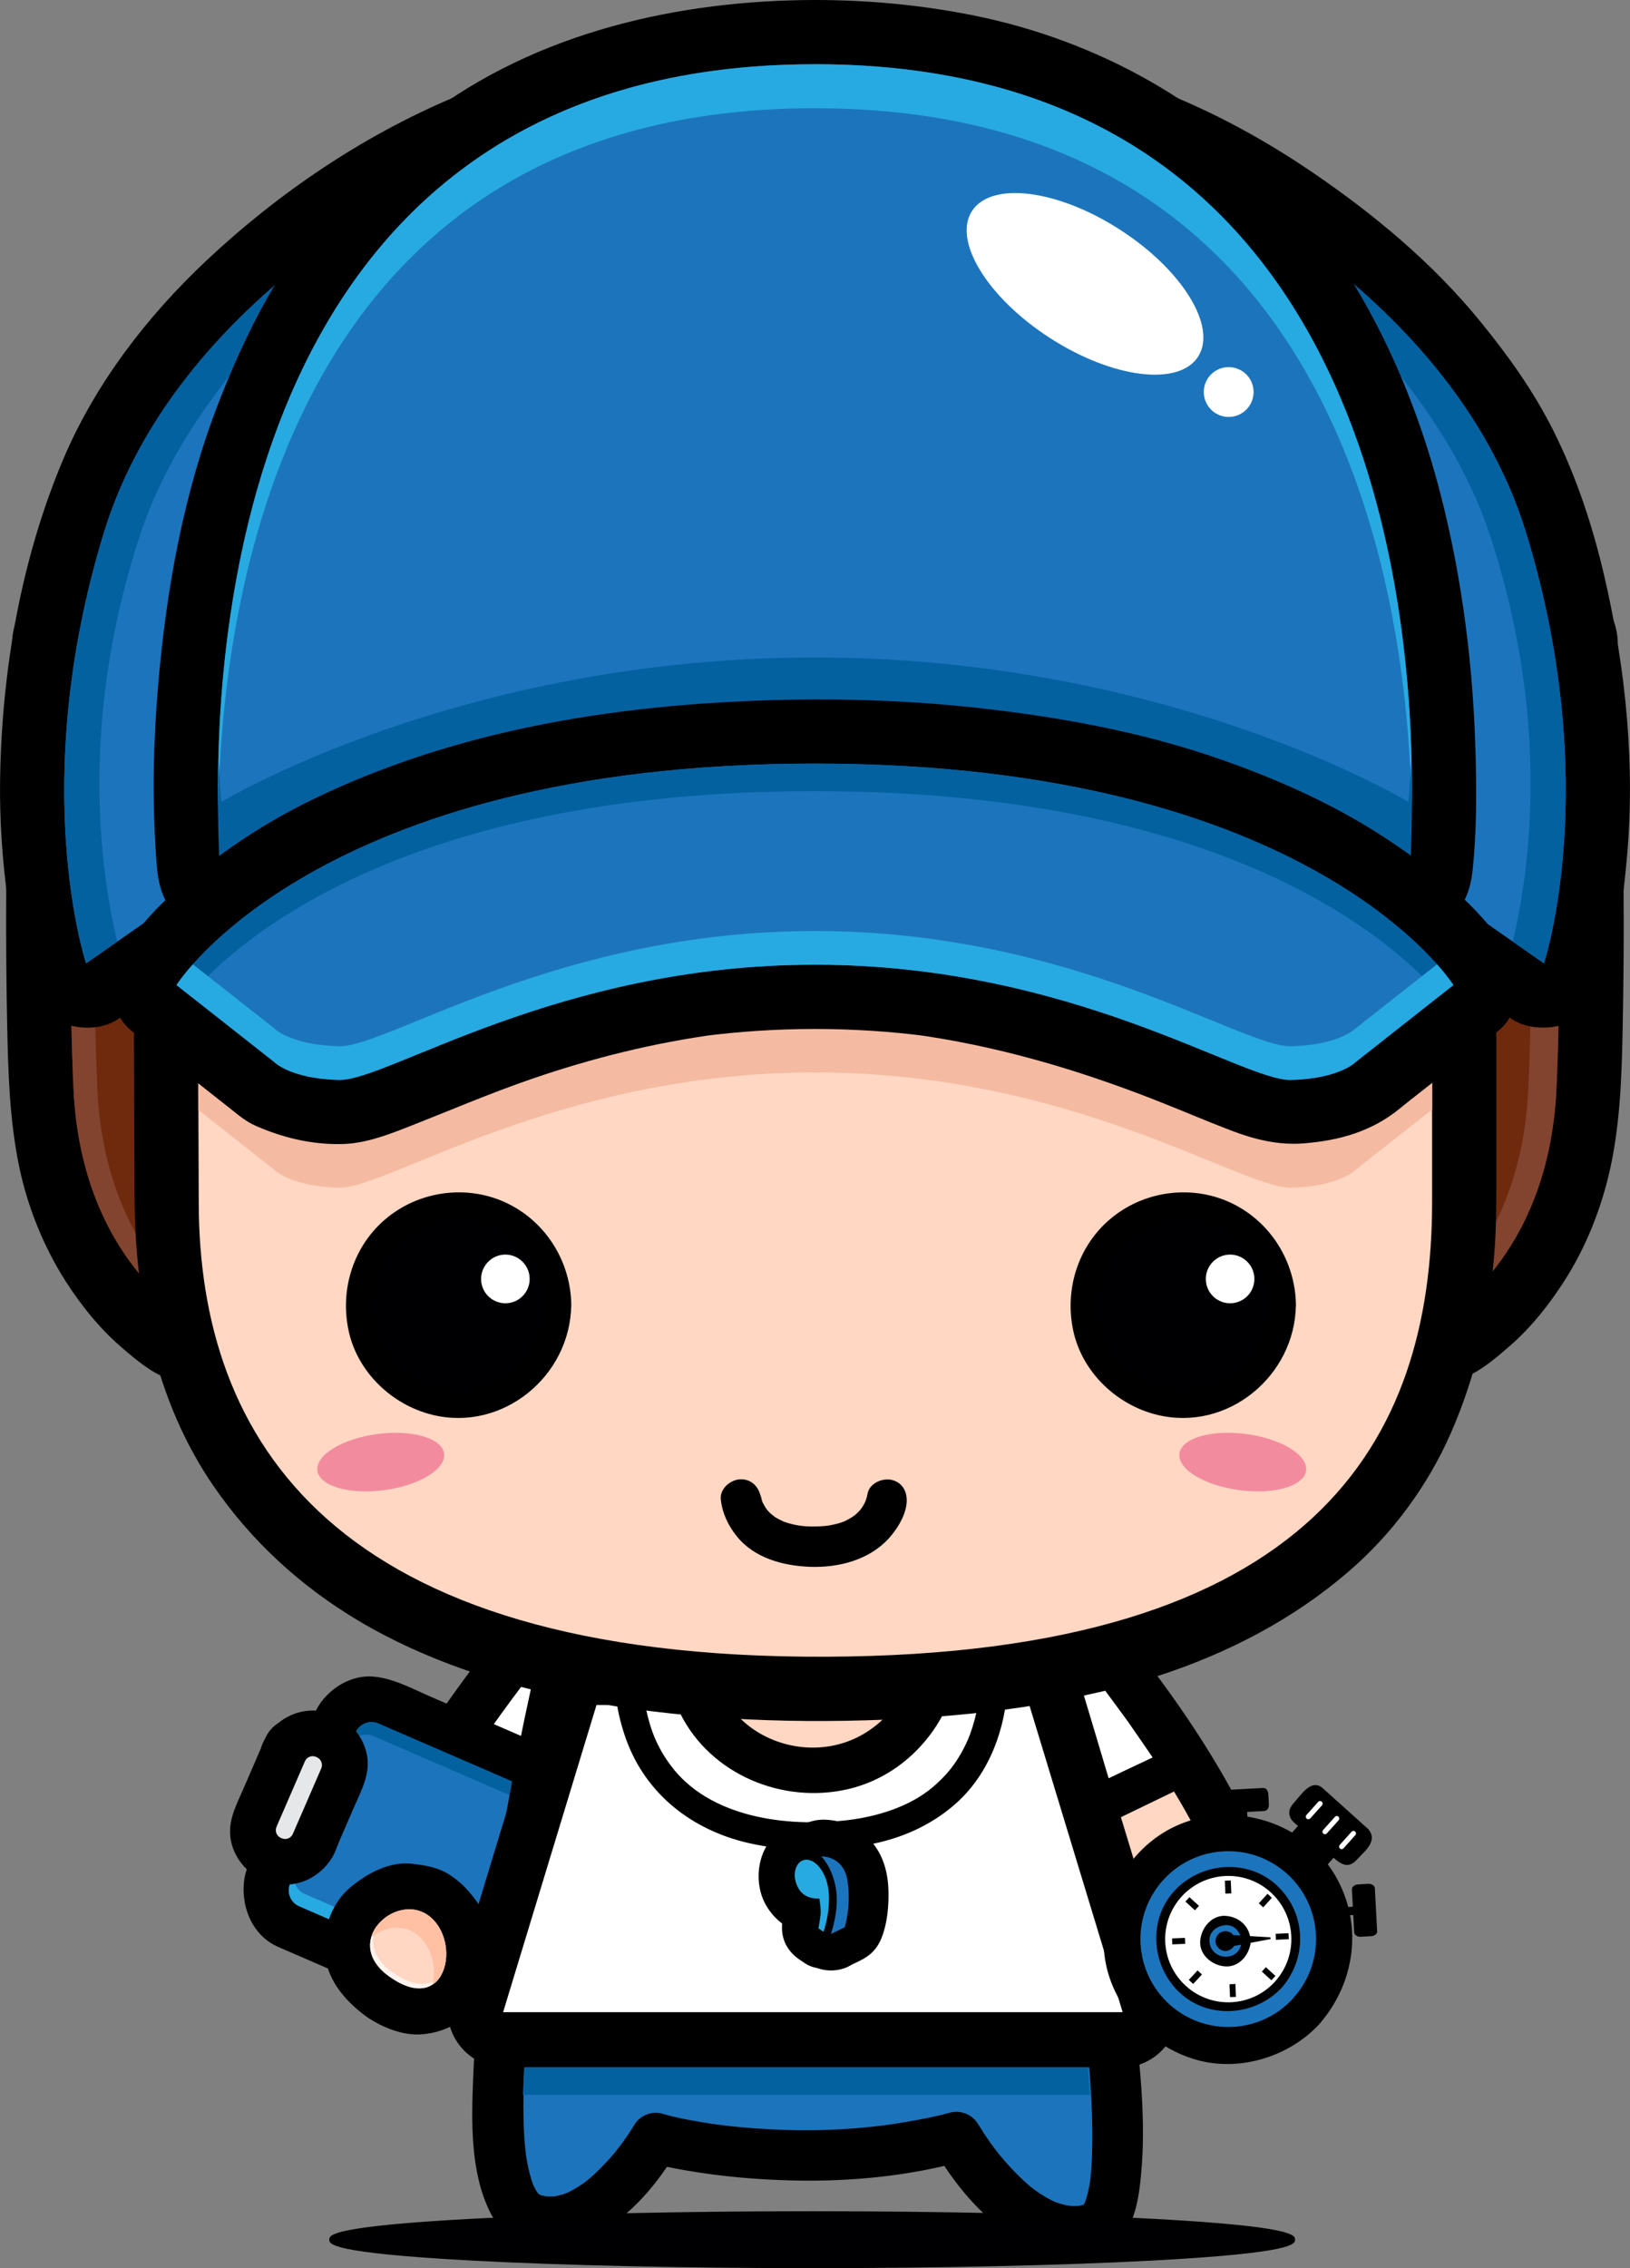 <?xml version="1.0" encoding="UTF-8"?>
<svg id="Layer_1" xmlns="http://www.w3.org/2000/svg" version="1.1" viewBox="0 0 229.48 319.18">
  <rect x="0" y="0" width="229.48" height="319.18" fill="#808080" stroke="none"/>
  <!-- Generator: Adobe Illustrator 29.6.1, SVG Export Plug-In . SVG Version: 2.1.1 Build 9)  -->
  <defs>
    <style>
      .st0 {
        fill: #ffd7c3;
      }

      .st1 {
        fill: #000002;
      }

      .st2 {
        fill: #0461a0;
      }

      .st3 {
        fill: #fff3ee;
      }

      .st4, .st5 {
        fill-rule: evenodd;
      }

      .st4, .st6 {
        fill: #1c75bc;
      }

      .st7 {
        fill: #f38b9e;
      }

      .st8 {
        fill: #6f2a0e;
      }

      .st9 {
        fill: #fff;
      }

      .st10 {
        fill: #fde5d2;
      }

      .st11 {
        fill: #82442f;
      }

      .st12 {
        fill: #27aae1;
      }

      .st13 {
        fill: #ffc0a4;
      }

      .st14 {
        fill: #e6e7e8;
      }

      .st15 {
        fill: #f4bba2;
      }
    </style>
  </defs>
  <g>
    <g>
      <path class="st9" d="M75.15,229.43s-34.55,41.03-19.56,49.88c14.99,8.85,35.97-29.5,35.97-29.5l-16.41-20.38Z"/>
      <path d="M72.64,226.91c-2.92,3.46-5.65,7.1-8.3,10.77-4.77,6.61-9.31,13.54-12.6,21.02-2.86,6.5-5.71,15.04-.77,21.26,2.29,2.89,6.34,4.34,9.96,4.2,4.03-.17,7.8-2.04,11-4.38,6.42-4.7,11.47-11.08,16.01-17.56,2.4-3.42,4.69-6.96,6.7-10.63.84-1.52.48-3.01-.55-4.31-5.47-6.8-10.94-13.58-16.41-20.38-1.21-1.51-3.76-1.26-5.02,0-1.48,1.48-1.21,3.52,0,5.02,5.47,6.79,10.95,13.58,16.42,20.38-.19-1.44-.37-2.87-.56-4.3-2.4,4.38-5.18,8.58-8.11,12.61-.29.4-.59.81-.89,1.21-.15.2-1.12,1.46-.53.7-.69.89-1.4,1.77-2.11,2.63-1.39,1.67-2.85,3.29-4.38,4.82-.72.72-1.46,1.41-2.22,2.08-.37.33-.74.65-1.13.96-.19.16-.38.31-.57.46-.49.39.57-.43-.23.17-.74.55-1.51,1.06-2.3,1.54-.38.23-.76.44-1.15.65-.28.14-1.79.81-.69.36-.75.31-1.52.55-2.31.73-.19.05-.38.07-.57.11-.72.13.91-.11.19-.02-.44.05-.88.06-1.32.05-.32,0-1.64-.2-.36,0-.38-.06-.75-.15-1.1-.25-.19-.05-.37-.12-.55-.18-.68-.24.79.36.12.06-.4-.18-.79-.4-1.17-.64-.92-.58.45.42-.17-.12-.23-.2-.45-.42-.65-.65-.55-.61.5.76-.08-.12-.19-.29-.35-.6-.5-.92-.27-.57.35.88.13.3-.05-.15-.1-.3-.14-.44-.1-.29-.16-.6-.23-.91-.23-1.1.05.7-.03-.18-.03-.4-.05-.79-.05-1.19,0-.35.02-.71.04-1.06.02-.31.2-1.64.02-.35.12-.85.3-1.69.51-2.52.44-1.77,1.06-3.5,1.74-5.19.08-.18.4-.94,0-.01.09-.22.19-.43.28-.65.2-.44.39-.88.6-1.31.45-.97.93-1.92,1.42-2.86.97-1.87,2.01-3.7,3.1-5.51,3.04-5.07,6.43-9.92,9.98-14.64.33-.44.67-.88,1.01-1.32.07-.09.14-.19.21-.28.41-.53-.55.7-.14.18.16-.21.33-.42.49-.63.53-.68,1.05-1.34,1.59-2,.48-.59.96-1.2,1.46-1.78,1.25-1.48,1.45-3.57,0-5.02-1.28-1.28-3.78-1.48-5.02,0Z"/>
    </g>
    <g>
      <g>
        <g>
          <path class="st10" d="M84.01,255.87c1.24.54,1.8,1.97,1.26,3.2l-9.21,21.24c-.53,1.23-1.97,1.8-3.2,1.27l-30.74-13.33c-1.24-.53-1.8-1.97-1.27-3.2l9.21-21.24c.53-1.24,1.97-1.8,3.2-1.27l30.74,13.32Z"/>
          <path d="M80.75,261.45c.11.05.21.11.32.17-1.02-.6-1.66-1.45-1.93-2.52-.44-1.12.13-2.29.56-3.27-.02.05-.05.11-.07.16-.16.36-.32.73-.47,1.09-.61,1.41-1.23,2.83-1.84,4.25-1.63,3.75-3.25,7.49-4.88,11.24-.54,1.25-1.09,2.51-1.63,3.76-.1.24-.2.47-.3.7,0,.01-.01.02-.01.04-.06.1-.11.21-.17.32.61-1.02,1.45-1.66,2.53-1.93,1.09-.43,2.46.22,3.21.54-1.97-.85-3.93-1.7-5.89-2.56-7.15-3.09-14.29-6.19-21.44-9.29-.94-.41-1.89-.82-2.83-1.22-.16-.07-.33-.14-.5-.22,0,0-.01,0-.02,0-.11-.06-.21-.11-.32-.17,1.01.61,1.66,1.45,1.93,2.53.42,1.06-.26,2.57-.53,3.18,1.1-2.53,2.2-5.07,3.3-7.61,1.57-3.62,3.13-7.24,4.71-10.85.38-.87.75-1.73,1.13-2.6.06-.14.12-.25.2-.4-1.28,2.44-3.75,2.25-5.78,1.37.17.08.34.14.51.23,6.32,2.73,12.63,5.47,18.95,8.21,3.76,1.63,7.52,3.26,11.27,4.89,1.67.73,3.15,1.15,4.98.65,1.61-.44,3.01-1.52,3.86-2.97,1.62-2.76.92-7.44-2.31-8.84-5.32-2.3-10.64-4.61-15.96-6.92-3.54-1.54-7.08-3.07-10.62-4.61-2.65-1.15-5.55-2.75-8.45-2.88-3.36-.15-6.69,2.21-7.98,5.22-.51,1.18-1.03,2.36-1.54,3.54-1.62,3.74-3.24,7.48-4.86,11.21-.64,1.47-1.28,2.95-1.92,4.42-.51,1.18-1.26,2.51-1.49,3.74-.74,3.87.88,8.27,4.7,9.93.83.37,1.65.72,2.47,1.07,7.08,3.07,14.16,6.14,21.24,9.21,2.18.95,4.36,1.89,6.55,2.84.79.34,1.57.76,2.42.92,4.04.77,7.29-.86,9.64-4.1.43-.59.65-1.44.94-2.1,1.95-4.51,3.91-9.02,5.87-13.53.75-1.74,1.5-3.47,2.25-5.21.32-.74.7-1.52.96-2.27,1.37-3.93-.58-8.58-4.23-10.49-3.12-1.63-6.99-.82-8.83,2.32-1.71,2.93-.8,7.2,2.31,8.83Z"/>
        </g>
        <path class="st6" d="M84.01,255.87c1.24.54,1.8,1.97,1.26,3.2l-9.21,21.24c-.53,1.23-1.97,1.8-3.2,1.27l-30.74-13.33c-1.24-.53-1.8-1.97-1.27-3.2l9.21-21.24c.53-1.24,1.97-1.8,3.2-1.27l30.74,13.32Z"/>
        <path class="st12" d="M73.62,279.84l-30.73-13.32c-1.24-.54-1.8-1.97-1.27-3.2l-.76,1.74c-.53,1.23.03,2.67,1.27,3.2l30.74,13.33c1.24.53,2.67-.04,3.2-1.27l.75-1.74c-.53,1.23-1.97,1.8-3.21,1.26Z"/>
        <path class="st2" d="M83.26,257.61l-30.74-13.32c-1.24-.54-2.67.04-3.2,1.26l.76-1.74c.53-1.24,1.97-1.8,3.2-1.27l30.74,13.32c1.24.54,1.8,1.97,1.26,3.2l-.76,1.74c.54-1.23-.03-2.67-1.26-3.2Z"/>
      </g>
      <g>
        <g>
          <path class="st10" d="M42.93,247.85l-3.3,7.61-.31.7-.39.92c-.26.6.01,1.3.62,1.56l.12.05c.6.27,1.3-.02,1.56-.62l.62-1.43.08-.18,3.3-7.61c.26-.6-.02-1.3-.62-1.56l-.12-.06c-.6-.26-1.3.02-1.56.62Z"/>
          <path d="M37.35,244.6c-1.05,2.43-2.11,4.86-3.16,7.3-.82,1.88-1.78,3.69-1.8,5.8-.03,3.3,2.43,6.33,5.56,7.22,3.49.99,7-.51,8.85-3.59.42-.69.67-1.54.99-2.29.67-1.54,1.33-3.08,2-4.61.86-1.99,1.96-3.99,1.98-6.19.03-3.3-2.43-6.35-5.56-7.23-3.5-.98-7,.51-8.85,3.59-1.82,3.01-.68,7.07,2.32,8.83,3.07,1.79,7.01.69,8.83-2.31-2.41.57-4.81,1.15-7.21,1.72,2.32,1.03,1.77-1.37-1.64-7.24-.03.07-.06.14-.09.21-.16.37-.32.73-.48,1.1-.51,1.18-1.02,2.35-1.53,3.52-.63,1.45-1.25,2.9-1.88,4.34-1.02,2.36,9.52-.67,7.14-1.71,4.19,1.82.59,9.82,1.99,6.59.14-.31.28-.63.41-.95.31-.7.61-1.4.91-2.1.8-1.83,1.59-3.66,2.38-5.49.72-1.68,1.15-3.15.65-4.98-.44-1.62-1.52-3.01-2.96-3.86-2.76-1.62-7.44-.92-8.84,2.32Z"/>
        </g>
        <path class="st14" d="M42.93,247.85l-3.3,7.61-.31.7-.39.92c-.26.6.01,1.3.62,1.56l.12.05c.6.27,1.3-.02,1.56-.62l.62-1.43.08-.18,3.3-7.61c.26-.6-.02-1.3-.62-1.56l-.12-.06c-.6-.26-1.3.02-1.56.62Z"/>
      </g>
    </g>
    <g>
      <path class="st0" d="M153.37,229.43s34.55,41.03,19.56,49.88c-14.99,8.85-35.97-29.5-35.97-29.5l16.41-20.38Z"/>
      <path d="M150.86,231.94c.79.93,1.55,1.89,2.31,2.86.38.47.75.95,1.12,1.43.51.66-.52-.67.17.22.26.34.52.68.77,1.02,1.05,1.38,2.07,2.77,3.07,4.17,4.76,6.63,9.29,13.58,12.53,21.1-.43-1,.16.41.26.65.16.43.32.85.47,1.27.32.88.6,1.77.85,2.68.22.78.4,1.56.54,2.36.03.19.06.38.09.57.12.72-.11-.91-.02-.2.05.42.08.84.1,1.27.03.68,0,1.36-.07,2.04.15-1.35,0-.17-.06.16-.08.35-.19.69-.31,1.04-.21.59.38-.87.13-.3-.06.14-.13.27-.2.4-.14.27-.3.51-.47.76-.35.51.59-.72.19-.24-.1.12-.2.23-.31.33-.23.25-1.26,1.04-.22.27-.28.2-.57.39-.86.55-.27.15-1.54.69-.41.24-.36.14-.73.25-1.1.35-.18.05-.37.09-.55.13-.63.12.98-.09,0,0-.37.03-.75.03-1.12.03-.31,0-1.66-.19-.38,0-.85-.13-1.68-.37-2.49-.66-.19-.07-.38-.14-.57-.22,1,.4.29.12.08.02-.39-.18-.78-.38-1.15-.58-.86-.47-1.69-1-2.5-1.56-.21-.15-1.44-1.07-.61-.44-.38-.3-.76-.61-1.13-.92-.84-.7-1.63-1.43-2.42-2.19-2.37-2.29-4.53-4.8-6.56-7.38-.12-.14-.83-1.07-.24-.29-.26-.34-.51-.67-.77-1.01-.5-.66-.98-1.33-1.47-2-.85-1.2-1.69-2.41-2.5-3.62-1.78-2.67-3.49-5.38-5.03-8.19-.18,1.43-.37,2.86-.55,4.3,5.47-6.8,10.94-13.58,16.41-20.38,1.21-1.51,1.48-3.54,0-5.02-1.26-1.26-3.8-1.51-5.02,0-5.47,6.79-10.94,13.58-16.41,20.38-1.04,1.29-1.39,2.78-.55,4.31,2.4,4.38,5.18,8.57,8.11,12.61,4.96,6.83,10.87,14.28,18.64,18.05,3.59,1.74,7.75,2.61,11.62,1.24,3.62-1.28,6.38-3.91,7.48-7.63,1-3.36.44-7.11-.46-10.42-1.07-3.94-2.83-7.73-4.72-11.34-5.06-9.7-11.64-18.83-18.68-27.19-1.25-1.48-3.74-1.28-5.02,0-1.45,1.45-1.24,3.54,0,5.02Z"/>
    </g>
    <g>
      <path class="st6" d="M79,234.91s-16.81,72.87-4.28,77.26c9.1,3.19,17.54-11.33,17.54-11.33,0,0,7.26,2.22,19.76,2.44,12.51.23,22.57-2.59,22.57-2.59,0,0,9.33,16.14,19.39,12.81,10.06-3.33-5.93-78.78-5.93-78.78l-69.06.19Z"/>
      <path d="M75.58,233.97c-2.47,10.73-4.5,21.59-6.17,32.47-1.32,8.56-2.45,17.2-2.79,25.86-.25,6.21-.45,13.35,2.4,19.05,2.86,5.73,10,5.67,15.06,2.99,4.68-2.47,8.61-7.16,11.25-11.69-1.34.54-2.67,1.09-4.01,1.63,1.69.51,3.46.83,5.19,1.14,5.12.89,10.32,1.33,15.51,1.43,7.79.16,15.98-.63,23.52-2.72-1.33-.54-2.67-1.09-4.01-1.63,3.88,6.69,10.37,13.99,18.44,14.94,3.46.41,7.1-.62,8.81-3.8,1.28-2.38,1.64-5.15,1.88-7.79.66-7.11-.1-14.38-.85-21.44-.94-8.73-2.25-17.42-3.71-26.08-1.38-8.19-2.89-16.39-4.61-24.53-.32-1.53-1.92-2.61-3.42-2.61-11.42.03-22.85.06-34.27.09-11.59.04-23.19.06-34.78.1h0c-4.58.01-4.58,7.11,0,7.1,11.43-.03,22.85-.06,34.28-.09,11.59-.03,23.19-.06,34.78-.09h0c-1.14-.87-2.28-1.74-3.42-2.61,2.24,10.6,4.15,21.28,5.82,31.99.34,2.13.65,4.27.96,6.41.07.52.14,1.03.21,1.55.04.26.08.51.11.77.12.89-.11-.81.01.09.14,1.11.29,2.23.43,3.34.51,4.1.94,8.21,1.24,12.33.26,3.5.41,7.03.32,10.55-.03,1.41-.12,2.82-.29,4.23-.08.64.14-.97.05-.35-.02.15-.04.29-.06.43-.04.28-.1.55-.15.83-.1.53-.23,1.06-.39,1.58-.11.37-.62,1.57-.02.17-.12.27-.25.53-.4.77-.49.81.66-.71.05-.05-.66.72.8-.46.08-.04-.28.16-.8.3.53-.21-.37.14-.77.23-1.15.31-.4.08-.36.07.14,0-.18.02-.36.04-.54.04-.44.02-.89,0-1.33-.04,1.01.09-.14-.05-.36-.1-.44-.1-.86-.24-1.28-.39-.37-.14-.34-.13.1.06-.25-.1-.5-.23-.74-.35-.41-.2-.81-.43-1.2-.68-.32-.19-.63-.4-.93-.62-.15-.1-.3-.21-.45-.33-.77-.55.57.46-.17-.13-.65-.53-1.27-1.1-1.87-1.69-1.18-1.15-2.26-2.41-3.28-3.7.64.81,0-.01-.13-.19-.21-.27-.4-.55-.61-.83-.29-.42-.58-.84-.86-1.27-.27-.41-.53-.82-.78-1.23-.8-1.38-2.48-2.06-4.01-1.63-2,.55-4.06.94-6.11,1.29-2.36.41-3.66.58-6.17.81-2.94.28-5.89.39-8.84.37-2.76-.03-5.52-.18-8.26-.43-1.14-.1-2.26-.23-3.39-.38.37.05.35.05-.07-.01-.32-.04-.64-.09-.96-.14-.48-.07-.97-.16-1.45-.24-1.74-.29-3.5-.62-5.19-1.13-1.52-.47-3.23.28-4.01,1.63-.44.76-.95,1.49-1.46,2.21-.24.34-.49.68-.74,1.01.66-.88-.31.37-.47.58-.73.88-1.51,1.72-2.33,2.53-.4.39-.81.76-1.23,1.13-.21.18-.43.36-.65.54.67-.55-.07.04-.18.12-.45.32-.92.62-1.41.89-.24.14-.48.27-.73.39-.16.08-.33.16-.49.22.43-.18.47-.2.1-.05-.5.19-1.02.32-1.54.43-.89.18.79-.07-.11,0-.27.02-.53.02-.8.02-.19,0-1.07-.12-.13.02-.27-.05-.55-.11-.81-.19-.21-.05-.42-.12-.63-.2,1.24.44.73.32.43.17-.16-.09-.32-.19-.47-.3,1.12.81.47.38.21.12-.14-.14-.27-.29-.4-.45.89,1.11.26.32.07,0-.12-.2-.22-.4-.33-.61-.06-.11-.1-.22-.16-.34-.23-.51.38.92.16.39-.22-.55-.39-1.12-.55-1.69-.16-.59-.28-1.19-.4-1.79-.06-.32-.11-.65-.16-.97-.04-.27-.12-.94.03.27-.03-.24-.05-.47-.08-.7-.18-1.61-.26-3.21-.29-4.82-.09-3.81.11-7.62.41-11.42.16-2.1.37-4.19.6-6.28.11-1.03.23-2.05.36-3.08.06-.52.13-1.04.19-1.55.03-.26.07-.52.1-.77.02-.2.18-1.4.05-.35,1.09-8.1,2.49-16.16,4.04-24.18.94-4.85,1.92-9.69,3.03-14.49.43-1.88-.56-3.83-2.48-4.37-1.81-.5-3.93.6-4.37,2.48Z"/>
    </g>
    <g>
      <g>
        <path class="st1" d="M181.94,315.18c0,2-30.26,3.61-67.6,3.61s-67.6-1.62-67.6-3.61,30.26-3.61,67.6-3.61,67.6,1.62,67.6,3.61Z"/>
        <path d="M114.34,319.18c-18.07,0-35.05-.38-47.82-1.06-20.16-1.08-20.16-2.34-20.16-2.95s0-1.86,20.16-2.94c12.78-.68,29.76-1.06,47.82-1.06s35.04.38,47.82,1.06c20.16,1.08,20.16,2.33,20.16,2.94s0,1.87-20.16,2.95c-12.77.68-29.75,1.06-47.82,1.06ZM47.2,315.18c2.1,1.58,29.12,3.23,67.14,3.23s65.05-1.65,67.14-3.23c-2.1-1.57-29.12-3.22-67.14-3.22s-65.04,1.65-67.14,3.22Z"/>
      </g>
      <g>
        <g>
          <polygon class="st10" points="144.91 239.93 114.57 239.93 114.32 239.93 83.98 239.93 70.83 283.16 114.32 283.16 114.57 283.16 158.05 283.16 144.91 239.93"/>
          <path d="M144.91,232.19h-60.93c-3.51,0-6.46,2.38-7.47,5.69-3.74,12.33-7.49,24.65-11.24,36.98-.64,2.08-1.27,4.17-1.9,6.25-1.47,4.84,2.53,9.81,7.47,9.81h87.22c4.94,0,8.94-4.96,7.47-9.81-3.75-12.33-7.5-24.65-11.25-36.98-.63-2.08-1.26-4.17-1.9-6.25-1.23-4.04-5.38-6.55-9.53-5.41-3.99,1.1-6.64,5.49-5.41,9.53,3.75,12.32,7.49,24.65,11.24,36.97.63,2.09,1.27,4.17,1.9,6.26,2.49-3.27,4.98-6.54,7.47-9.81h-87.22c2.49,3.27,4.98,6.54,7.47,9.81,3.75-12.33,7.5-24.65,11.25-36.97.64-2.08,1.27-4.17,1.9-6.25-2.49,1.89-4.98,3.79-7.48,5.69h60.93c4.22,0,7.74-3.53,7.74-7.75s-3.52-7.75-7.74-7.75Z"/>
        </g>
        <polygon class="st9" points="144.91 239.93 114.57 239.93 114.32 239.93 83.98 239.93 70.83 283.16 114.32 283.16 114.57 283.16 158.05 283.16 144.91 239.93"/>
      </g>
    </g>
    <polygon class="st2" points="153.47 294.79 73.61 294.79 73.79 290.95 153.15 290.95 153.47 294.79"/>
    <g>
      <path class="st0" d="M132.07,231.44c0,9.79-7.94,17.72-17.73,17.72s-17.72-7.94-17.72-17.72,7.94-17.73,17.72-17.73,17.73,7.94,17.73,17.73Z"/>
      <path d="M128.84,231.44c-.05,5.18-2.74,9.86-7.18,12.52-4.48,2.68-10.14,2.57-14.63,0-4.47-2.56-7.13-7.41-7.18-12.52-.05-5.15,2.8-9.89,7.18-12.52,4.48-2.69,10.14-2.57,14.63,0,4.47,2.56,7.13,7.41,7.18,12.52.04,4.16,6.49,4.16,6.45,0-.06-6.26-2.85-12.34-7.77-16.26-5.17-4.12-11.81-5.58-18.25-4.08-5.97,1.39-11.2,5.76-13.81,11.26-2.85,5.99-2.65,12.85.3,18.76,4.3,8.62,14.44,12.79,23.65,10.65,9.3-2.17,15.79-10.94,15.88-20.33.04-4.17-6.41-4.16-6.45,0Z"/>
    </g>
    <g>
      <g>
        <g>
          <g>
            <g>
              <path class="st10" d="M10.77,90.41s-1.57,39.03-.42,62.93c1.15,23.91,16.28,32.15,16.28,32.15v-70.14l-15.86-24.94Z"/>
              <path d="M1.73,90.41c-.72,17.93-1.09,35.91-.72,53.86.14,6.66.33,13.32,1.68,19.86,1.17,5.63,3.41,11.24,6.5,16.09,2.19,3.43,4.83,6.73,7.93,9.39,1.53,1.32,3.16,2.71,4.95,3.69,5.96,3.27,13.6-.81,13.6-7.8v-70.06c0-3.04-1.45-4.98-2.94-7.32-1.85-2.9-3.69-5.81-5.54-8.71-2.88-4.52-5.75-9.04-8.62-13.56-2.64-4.14-8-5.8-12.37-3.23-4.13,2.41-5.89,8.2-3.24,12.36,5.29,8.31,10.58,16.63,15.86,24.94-.41-1.52-.82-3.04-1.23-4.56v70.14c4.53-2.6,9.07-5.2,13.6-7.8-.72-.4-1.4-.91-2.05-1.4.61.47,1.22.94,1.82,1.42-2.15-1.68-4.05-3.65-5.73-5.8.47.61.94,1.22,1.41,1.83-1.99-2.6-3.62-5.44-4.91-8.45.3.72.61,1.44.91,2.16-1.6-3.81-2.63-7.82-3.18-11.92.11.8.21,1.6.32,2.39-.76-5.92-.7-11.99-.78-17.95-.08-6.15-.06-12.3.01-18.44.11-9.37.34-18.73.66-28.08.03-1.01.07-2.02.11-3.03.2-4.92-4.26-9.04-9.03-9.04-5.08,0-8.84,4.12-9.04,9.04Z"/>
            </g>
            <path class="st8" d="M10.77,86.93s-1.57,42.52-.42,66.42c1.15,23.91,16.28,32.15,16.28,32.15v-70.14l-15.86-28.43Z"/>
            <path class="st11" d="M13.71,153.34c-.89-18.56-.14-48.35.23-60.74l-3.17-5.68s-1.57,42.52-.42,66.42c1.15,23.91,16.28,32.15,16.28,32.15v-2.48c-4.53-3.96-12.12-13.01-12.93-29.67Z"/>
          </g>
          <g>
            <g>
              <path class="st10" d="M218.7,90.41s1.56,39.03.42,62.93c-1.15,23.91-16.28,32.15-16.28,32.15v-70.14l15.87-24.94Z"/>
              <path d="M209.66,90.41c.72,17.93,1.09,35.91.72,53.86-.1,4.54-.13,9.14-.71,13.65.1-.8.21-1.6.32-2.39-.56,4.1-1.58,8.11-3.18,11.92.3-.71.61-1.44.91-2.16-1.29,3.01-2.92,5.85-4.91,8.45.47-.61.94-1.22,1.41-1.83-1.67,2.15-3.57,4.12-5.73,5.8.61-.47,1.22-.95,1.83-1.42-.65.5-1.33,1.01-2.05,1.4,4.53,2.6,9.07,5.2,13.6,7.8v-70.14c-.41,1.52-.82,3.04-1.24,4.56,5.29-8.31,10.58-16.63,15.87-24.94,2.65-4.16.89-9.95-3.24-12.36-4.37-2.56-9.73-.91-12.37,3.23-3.28,5.17-6.57,10.33-9.85,15.49-1.77,2.78-3.53,5.55-5.3,8.32-1.11,1.75-1.95,3.44-1.95,5.69v70.14c0,7,7.64,11.07,13.6,7.8,1.84-1,3.5-2.43,5.07-3.79,3.19-2.74,5.87-6.19,8.09-9.73,3.16-5.06,5.32-10.91,6.44-16.75,1.27-6.65,1.37-13.43,1.49-20.18.32-17.47-.05-34.97-.74-52.43-.2-4.92-3.96-9.04-9.04-9.04-4.78,0-9.24,4.12-9.04,9.04Z"/>
            </g>
            <path class="st8" d="M218.7,86.93s1.56,42.52.42,66.42c-1.15,23.91-16.28,32.15-16.28,32.15v-70.14l15.87-28.43Z"/>
            <path class="st11" d="M218.7,86.93l-3.74,6.71c.38,12.93,1.07,41.64.2,59.71-.76,15.95-7.75,24.92-12.32,29.14v3.01s15.13-8.24,16.28-32.15c1.15-23.9-.42-66.42-.42-66.42Z"/>
          </g>
        </g>
        <g>
          <g>
            <path class="st10" d="M27.98,83.29c-.31,12.42,0,85.85,0,85.85,0,33.36,18.7,64.29,88.37,64,68.95-.28,85.27-30.64,85.27-64v-85.85H27.98Z"/>
            <path d="M18.94,83.29c-.36,14.59-.15,29.2-.12,43.79.02,13.73.06,27.47.12,41.21.06,14.3,2.91,28.9,11.15,40.87,5.35,7.77,12.3,14.11,20.4,18.93,9.32,5.54,19.93,8.99,30.54,11.04,14.27,2.75,28.94,3.45,43.43,2.87,12.92-.52,26.08-2.12,38.42-6.11,9.92-3.21,19.13-7.96,27.03-14.78,6.1-5.25,11.11-12.05,14.34-19.42,3.55-8.09,5.4-16.38,6.12-25.19.32-3.86.29-7.72.29-11.59v-81.62c0-4.92-4.11-9.04-9.04-9.04H27.98c-4.92,0-9.04,4.12-9.04,9.04s4.11,9.04,9.04,9.04h173.64c-3.01-3.01-6.02-6.03-9.04-9.04v77.05c0,6.78.16,13.58-.73,20.33.11-.8.22-1.6.32-2.4-.73,5.44-2.06,10.8-4.19,15.87.3-.72.61-1.44.91-2.16-1.67,3.94-3.81,7.66-6.43,11.06.47-.62.94-1.22,1.41-1.84-2.6,3.36-5.63,6.35-8.98,8.96.61-.47,1.22-.94,1.83-1.41-4.32,3.33-9.09,5.99-14.11,8.12.72-.3,1.44-.61,2.16-.91-8.56,3.61-17.68,5.69-26.87,6.93.8-.1,1.6-.21,2.4-.32-16.23,2.16-33.02,2.19-49.26.04.8.11,1.6.21,2.41.32-9.35-1.26-18.63-3.38-27.36-7.03.72.3,1.44.61,2.16.91-5.25-2.22-10.25-4.99-14.77-8.47.61.47,1.22.95,1.83,1.41-3.53-2.73-6.71-5.86-9.46-9.39.47.61.95,1.22,1.41,1.83-2.68-3.49-4.9-7.3-6.63-11.35.3.72.61,1.44.91,2.16-2.12-5.02-3.46-10.31-4.19-15.7.11.8.22,1.6.32,2.39-.6-4.51-.68-9.04-.69-13.6-.03-6.28-.05-12.55-.06-18.83-.06-17.51-.11-35.02-.04-52.53.02-3.82.02-7.64.11-11.46.12-4.92-4.21-9.04-9.04-9.04s-8.92,4.12-9.04,9.04Z"/>
          </g>
          <path class="st0" d="M27.98,83.29c-.31,12.42,0,85.85,0,85.85,0,33.36,18.7,64.29,88.37,64,68.95-.28,85.27-30.64,85.27-64v-85.85H27.98Z"/>
        </g>
        <g>
          <g>
            <g>
              <path class="st10" d="M66.15,22.89l.17-.48S25.44,39.58,14.6,75.04c-10.84,35.46-2.48,60.53-2.48,60.53l19.42-13.55s-7.2-68.68,34.61-99.12Z"/>
              <path d="M74.86,25.3c.06-.16.11-.32.17-.48,1.04-2.98-.16-6.63-2.33-8.79-2.06-2.05-5.93-3.53-8.79-2.33-12.83,5.4-24.7,13.44-34.83,22.95-8.36,7.85-15.66,17.33-20.15,27.92C2.99,78.6.27,94.22.02,109.41c-.12,7.16.5,14.32,1.72,21.37.42,2.41.89,4.87,1.66,7.19.76,2.28,2.05,4.17,4.16,5.4,2.62,1.53,6.53,1.8,9.12,0,6.48-4.52,12.95-9.04,19.43-13.55,2.45-1.71,4.81-4.55,4.47-7.8-1.01-9.71-.56-19.72.46-29.39.15-1.46.33-2.91.52-4.37-.1.8-.21,1.6-.32,2.41,1.5-11.14,4.16-22.15,8.54-32.52-.31.71-.61,1.44-.91,2.16,2.86-6.73,6.45-13.14,10.91-18.95-.47.61-.94,1.22-1.41,1.83,3.66-4.74,7.87-9.02,12.61-12.71-.61.47-1.22.95-1.83,1.41.52-.4,1.05-.8,1.59-1.19,1.98-1.45,3.48-2.96,4.15-5.4.64-2.34.31-4.88-.91-6.97-1.18-2.02-3.14-3.53-5.4-4.15-2.14-.59-5.11-.45-6.96.91-9.7,7.1-17.65,16.01-23.61,26.47-5.28,9.27-9.02,19.49-11.51,29.85-3.62,15.01-5.01,30.8-4.27,46.22.07,1.47.15,2.93.3,4.39,1.5-2.6,2.98-5.21,4.47-7.81-6.47,4.52-12.95,9.04-19.42,13.55,4.42,1.79,8.85,3.6,13.28,5.4-1.12-3.38-1.69-6.99-2.17-10.51.1.8.21,1.6.32,2.4-1.32-9.87-1.14-19.9.18-29.76-.1.8-.21,1.6-.32,2.4,1.22-8.85,3.16-17.88,6.61-26.14-.31.71-.61,1.44-.91,2.16,2.4-5.67,5.59-10.95,9.35-15.82-.47.61-.94,1.22-1.41,1.84,5.03-6.46,10.97-12.13,17.44-17.13-.61.47-1.22.94-1.83,1.41,6.97-5.36,14.65-10.33,22.78-13.77-.72.3-1.44.61-2.16.91h0c-3.71-3.71-7.41-7.41-11.12-11.12-.06.16-.11.32-.17.47-1.62,4.66,1.81,9.88,6.32,11.12,4.99,1.37,9.5-1.67,11.12-6.31Z"/>
            </g>
            <path class="st6" d="M66.15,22.89l.17-.48S25.44,39.58,14.6,75.04c-10.84,35.46-2.48,60.53-2.48,60.53l19.42-13.55s-7.2-68.68,34.61-99.12Z"/>
            <path class="st2" d="M19.81,75.04c9.88-29.81,46.51-52.62,46.51-52.62,0,0-40.88,17.16-51.72,52.62-10.84,35.46-2.48,60.53-2.48,60.53l4.38-3.07c-1.8-7.7-5.96-29.51,3.31-57.46Z"/>
          </g>
          <g>
            <g>
              <path class="st10" d="M163.32,22.89l-.17-.48s40.88,17.16,51.72,52.62c10.84,35.46,2.49,60.53,2.49,60.53l-19.42-13.55s7.2-68.68-34.61-99.12Z"/>
              <path d="M172.03,20.49c-.06-.15-.11-.32-.17-.47-3.71,3.71-7.41,7.41-11.12,11.12h0c-.72-.31-1.44-.61-2.16-.91,8.13,3.44,15.81,8.41,22.79,13.77-.61-.47-1.22-.94-1.83-1.41,6.47,5,12.41,10.67,17.43,17.13-.47-.61-.94-1.23-1.41-1.84,3.76,4.87,6.95,10.15,9.35,15.82-.3-.72-.61-1.44-.91-2.16,3.45,8.27,5.39,17.29,6.6,26.14-.1-.8-.21-1.6-.32-2.4,1.32,9.86,1.5,19.89.19,29.76.1-.8.21-1.6.32-2.4-.48,3.52-1.05,7.13-2.17,10.51,4.42-1.8,8.85-3.6,13.28-5.4-6.47-4.52-12.95-9.04-19.42-13.55,1.5,2.6,2.98,5.21,4.48,7.81,1.01-9.71.56-19.72-.46-29.39-2.16-20.59-7.62-41.63-19.89-58.64-5.3-7.34-11.44-13.55-18.74-18.89-1.86-1.36-4.83-1.5-6.97-.91-2.26.62-4.22,2.13-5.4,4.15-1.22,2.09-1.55,4.63-.91,6.97.67,2.45,2.17,3.95,4.15,5.4.54.39,1.06.79,1.59,1.19-.61-.47-1.22-.94-1.83-1.41,4.73,3.68,8.94,7.97,12.61,12.71-.47-.61-.94-1.22-1.41-1.83,4.45,5.81,8.04,12.22,10.9,18.95-.31-.72-.61-1.44-.91-2.16,4.37,10.37,7.04,21.38,8.54,32.52-.11-.81-.21-1.6-.32-2.41,1.47,11.02,2.03,22.39,1,33.49,0,.09-.02.18-.03.27-.34,3.25,2.02,6.09,4.48,7.8,6.47,4.51,12.95,9.04,19.42,13.55,1.91,1.33,4.79,1.51,6.97.91,3.16-.87,5.3-3.27,6.31-6.31,1.77-5.35,2.41-11.23,2.94-16.79,1.27-13.31-.09-26.91-3.09-39.9-1.66-7.18-3.94-14.14-7.25-20.74-2.78-5.55-6.4-10.59-10.32-15.38-6.64-8.13-14.84-14.96-23.48-20.85-6.09-4.15-12.52-7.75-19.31-10.6-2.87-1.21-6.74.28-8.8,2.33-2.16,2.16-3.37,5.81-2.32,8.79.05.16.11.32.17.48,1.62,4.65,6.12,7.68,11.12,6.31,4.51-1.25,7.94-6.46,6.31-11.12Z"/>
            </g>
            <path class="st6" d="M163.32,22.89l-.17-.48s40.88,17.16,51.72,52.62c10.84,35.46,2.49,60.53,2.49,60.53l-19.42-13.55s7.2-68.68-34.61-99.12Z"/>
          </g>
        </g>
        <path class="st2" d="M209.66,75.04c-9.89-29.81-46.51-52.62-46.51-52.62,0,0,40.88,17.16,51.72,52.62,10.84,35.46,2.49,60.53,2.49,60.53l-4.38-3.07c1.8-7.7,5.96-29.51-3.31-57.46Z"/>
        <g>
          <g>
            <path class="st10" d="M114.73,9.04C19.28,9.04,31.17,122.41,31.17,122.41c0,0,33.57-20.33,83.56-20.33s83.56,20.33,83.56,20.33c0,0,11.89-113.38-83.56-113.38Z"/>
            <path d="M114.73,0c-19.29.03-39.27,4.57-54.83,16.46-7.11,5.43-13.06,11.67-18.2,19-4.52,6.45-7.92,13.55-10.79,20.86-5.02,12.79-7.49,26.5-8.65,40.14-.68,7.96-.84,16.01-.29,23.99.05.65.09,1.3.16,1.96.34,3.26,1.51,6.06,4.48,7.8,2.76,1.61,6.37,1.67,9.12,0,4.07-2.46,8.5-4.42,12.88-6.28-.72.31-1.44.61-2.16.91,14.69-6.18,30.24-10.26,46.02-12.4-.8.11-1.6.21-2.4.32,16.36-2.18,32.96-2.18,49.33,0-.8-.11-1.6-.21-2.4-.32,15.77,2.14,31.33,6.22,46.01,12.4-.72-.3-1.44-.61-2.16-.91,4.38,1.85,8.81,3.81,12.88,6.28,2.75,1.67,6.36,1.61,9.12,0,2.97-1.74,4.14-4.54,4.48-7.8.54-5.14.55-10.36.43-15.51-.28-12.55-1.82-25.22-4.96-37.38-3.9-15.12-10.6-29.47-20.71-41.44-11.4-13.49-27.63-22.37-44.84-25.87C129.86.71,122.27,0,114.73,0c-4.92-.01-9.04,4.12-9.04,9.04s4.11,9.03,9.04,9.04c4.72,0,9.43.28,14.1.9-.8-.11-1.6-.22-2.4-.33,7.22.97,14.32,2.76,21.05,5.58-.72-.31-1.44-.61-2.16-.91,5.46,2.31,10.6,5.28,15.3,8.89-.61-.47-1.22-.94-1.83-1.41,4.72,3.65,8.93,7.92,12.58,12.63-.47-.61-.94-1.22-1.41-1.83,4.52,5.87,8.15,12.35,11.04,19.15-.3-.72-.61-1.44-.91-2.17,4.35,10.32,7.01,21.29,8.5,32.36-.11-.8-.21-1.6-.32-2.4,1.26,9.47,1.73,19.07,1.33,28.62-.07,1.75-.16,3.51-.34,5.26,4.53-2.61,9.07-5.21,13.6-7.81-3.08-1.86-6.38-3.39-9.66-4.87-9.24-4.16-18.78-7.58-28.58-10.18-28.75-7.63-59-8.39-88.16-2.67-10.71,2.1-21.24,5.16-31.4,9.15-5.93,2.34-11.84,4.88-17.41,7.98-.35.19-.69.39-1.03.59,4.53,2.6,9.07,5.2,13.6,7.81-.54-5.14-.54-10.36-.43-15.51.14-6.14.6-12.28,1.42-18.37-.11.8-.21,1.6-.32,2.4,1.5-11.07,4.15-22.04,8.5-32.36-.31.72-.61,1.44-.91,2.17,2.89-6.81,6.52-13.29,11.04-19.15-.47.61-.94,1.22-1.41,1.83,3.65-4.71,7.86-8.98,12.58-12.63-.61.47-1.22.94-1.82,1.41,4.69-3.61,9.84-6.58,15.3-8.89-.72.3-1.44.61-2.16.91,6.73-2.82,13.83-4.61,21.05-5.58-.8.11-1.6.22-2.4.33,4.68-.62,9.39-.89,14.1-.9,4.93,0,9.04-4.11,9.04-9.04S119.66-.01,114.73,0Z"/>
          </g>
          <path class="st6" d="M114.73,9.04C19.28,9.04,31.17,122.41,31.17,122.41c0,0,33.57-20.33,83.56-20.33s83.56,20.33,83.56,20.33c0,0,11.89-113.38-83.56-113.38Z"/>
          <path class="st12" d="M114.73,15.23c73.8,0,83.43,67.76,84.01,98.51.5-26.5-4.72-104.7-84.01-104.7S30.22,87.24,30.73,113.74c.57-30.75,10.21-98.51,84-98.51Z"/>
          <path class="st2" d="M198.29,112.85s-33.58-20.33-83.56-20.33-83.56,20.33-83.56,20.33c0,0-.22-2.06-.35-5.62-.4,10.79.35,18.01.35,18.01,0,0,33.58-20.32,83.56-20.32s83.56,20.32,83.56,20.32c0,0,.76-7.22.35-18.01-.14,3.56-.35,5.62-.35,5.62Z"/>
        </g>
        <path class="st15" d="M190.89,156.46s-2.29,2.38-9.15,2.54c-6.86.16-30.75-16.22-66.94-16.22h-.13c-36.2,0-60.08,16.37-66.95,16.22-6.86-.16-9.14-2.54-9.14-2.54l-10.69-8.42c0,2.84.02,5.57.03,8.15l10.66,8.4s2.28,2.39,9.14,2.55c6.86.16,30.75-16.22,66.95-16.22.02,0,.03,0,.05,0h.03s.03,0,.05,0c36.2,0,60.08,16.38,66.94,16.22,6.86-.16,9.15-2.55,9.15-2.55l10.73-8.45v-8.13l-10.73,8.45Z"/>
        <g>
          <path class="st10" d="M114.81,107.46h-.16c-70.26,0-89.8,31.16-89.8,31.16l13.73,10.81s2.28,2.38,9.14,2.54c6.86.16,30.75-16.21,66.95-16.21h.13c36.2,0,60.08,16.37,66.94,16.21,6.86-.16,9.15-2.54,9.15-2.54l13.72-10.81s-19.55-31.16-89.8-31.16Z"/>
          <path d="M114.81,98.42c-24.14.15-48.58,3.39-70.52,13.95-6.42,3.08-12.34,6.96-17.83,11.49-2.6,2.15-5.09,4.52-7.16,7.19-.74.95-1.6,1.96-2.26,3-1.97,3.12-1.66,8.53,1.41,10.95,4.57,3.6,9.14,7.2,13.71,10.8,1.3,1.03,2.43,2.03,3.95,2.68,3.77,1.63,7.63,2.56,11.79,2.52,3.2-.02,6.27-1.13,9.2-2.28,5.92-2.31,11.74-4.82,17.75-6.89,8.51-2.93,17.28-5.1,26.21-6.3-.8.1-1.6.21-2.4.32,10.67-1.4,21.48-1.4,32.15,0-.8-.1-1.61-.21-2.41-.32,11.77,1.59,23.13,4.92,34.16,9.24,3.63,1.42,7.22,2.97,10.86,4.36,3.28,1.24,6.58,2.05,10.12,1.77,5.07-.4,9.65-1.7,13.6-4.96.98-.81,2-1.59,3-2.38,3.62-2.85,7.24-5.7,10.86-8.56,3.07-2.42,3.38-7.83,1.41-10.95-4.19-6.66-11.01-11.93-17.45-16.17-7.1-4.66-14.98-8.16-22.97-10.97-11.31-3.97-23.17-6.09-35.06-7.37-7.34-.79-14.73-1.11-22.12-1.12-4.92,0-9.04,4.12-9.04,9.04s4.11,9.04,9.04,9.04c8.95.01,17.9.51,26.77,1.69-.8-.11-1.6-.21-2.4-.32,11.82,1.59,23.53,4.36,34.54,9.01-.72-.31-1.44-.61-2.16-.91,6.67,2.83,13.07,6.34,18.82,10.77-.61-.47-1.22-.94-1.83-1.41,3.24,2.52,6.35,5.32,8.87,8.57-.47-.61-.94-1.22-1.41-1.82.28.36.56.73.81,1.12.47-3.65.95-7.3,1.41-10.95-4.66,3.67-9.33,7.33-13.98,11.03.61-.47,1.22-.95,1.83-1.41-.57.43-1.2.76-1.85,1.03.72-.3,1.44-.61,2.16-.91-1.3.53-2.66.85-4.05,1.05.8-.11,1.6-.21,2.4-.32-1.27.16-2.59.33-3.87.17.8.11,1.6.22,2.4.32-2.63-.36-5.19-1.52-7.63-2.51-4.02-1.61-8.02-3.28-12.08-4.79-12.36-4.6-25.17-7.56-38.32-8.72-14.4-1.28-29.08.17-43.09,3.64-9.75,2.43-19.02,6.12-28.32,9.87-2.44.99-5,2.15-7.63,2.51.8-.1,1.61-.21,2.41-.32-1.28.16-2.61-.01-3.88-.17.8.1,1.6.21,2.4.32-1.39-.2-2.75-.53-4.05-1.05.72.3,1.44.61,2.16.91-.65-.28-1.29-.6-1.85-1.03.61.47,1.22.94,1.83,1.41-4.64-3.7-9.31-7.36-13.98-11.03.47,3.65.95,7.3,1.41,10.95.25-.39.53-.76.81-1.12-.47.61-.94,1.22-1.41,1.82,2.52-3.26,5.63-6.06,8.88-8.57-.61.47-1.22.94-1.83,1.41,5.74-4.43,12.15-7.94,18.81-10.77-.72.3-1.44.61-2.16.91,11.01-4.64,22.72-7.42,34.53-9.01-.8.11-1.6.21-2.4.32,8.94-1.18,17.92-1.62,26.93-1.69,4.93-.03,9.04-4.08,9.04-9.04s-4.11-9.07-9.04-9.04Z"/>
        </g>
        <path class="st6" d="M114.81,107.46h-.16c-70.26,0-89.8,31.16-89.8,31.16l13.73,10.81s2.28,2.38,9.14,2.54c6.86.16,30.75-16.21,66.95-16.21h.13c36.2,0,60.08,16.37,66.94,16.21,6.86-.16,9.15-2.54,9.15-2.54l13.72-10.81s-19.55-31.16-89.8-31.16Z"/>
        <path class="st2" d="M114.65,111.34h.16c58.28,0,81.67,21.44,87.94,28.75l1.86-1.47s-19.55-31.16-89.8-31.16h-.16c-70.26,0-89.8,31.16-89.8,31.16l1.86,1.47c6.28-7.31,29.67-28.75,87.94-28.75Z"/>
        <path class="st12" d="M190.89,144.69s-2.29,2.38-9.15,2.54c-6.86.16-30.75-16.21-66.94-16.21h-.13c-36.2,0-60.08,16.38-66.95,16.21-6.86-.16-9.14-2.54-9.14-2.54l-11.42-8.99c-1.61,1.81-2.31,2.92-2.31,2.92l13.73,10.81s2.28,2.38,9.14,2.54c6.86.16,30.75-16.21,66.95-16.21h.13c36.2,0,60.08,16.37,66.94,16.21,6.86-.16,9.15-2.54,9.15-2.54l13.72-10.81s-.7-1.11-2.3-2.92l-11.42,8.99Z"/>
        <g>
          <path class="st9" d="M157.67,32.32c8.79,5.66,13.72,13.67,11,17.88-2.72,4.21-12.04,3.04-20.83-2.62-8.79-5.66-13.72-13.67-11-17.88,2.72-4.22,12.04-3.05,20.83,2.62Z"/>
          <path class="st9" d="M176.3,56.29c-.62,1.83-2.6,2.82-4.44,2.2-1.83-.62-2.82-2.61-2.2-4.45.62-1.83,2.61-2.82,4.44-2.19,1.84.61,2.82,2.6,2.2,4.44Z"/>
        </g>
      </g>
      <g>
        <g>
          <g>
            <g>
              <path class="st1" d="M78.49,183.65c0,7.7-6.24,13.95-13.94,13.95s-13.94-6.25-13.94-13.95,6.24-13.94,13.94-13.94,13.94,6.23,13.94,13.94Z"/>
              <path d="M76.56,183.65c-.08,5.64-3.91,10.38-9.37,11.72-5.52,1.35-11.07-1.7-13.53-6.65-2.44-4.92-.78-11.27,3.53-14.56,4.45-3.41,10.83-3.3,15.12.32,2.71,2.29,4.21,5.65,4.25,9.17.03,2.5,3.9,2.5,3.87,0-.08-6.01-3.45-11.55-8.86-14.24-5.5-2.73-12.24-1.94-17,1.9-4.77,3.84-6.77,10.07-5.48,16,1.26,5.8,6.1,10.4,11.79,11.79,9.9,2.42,19.42-5.44,19.54-15.45.03-2.49-3.84-2.49-3.87,0Z"/>
            </g>
            <path class="st9" d="M74.57,179.98c0,1.89-1.53,3.42-3.42,3.42s-3.42-1.53-3.42-3.42,1.54-3.43,3.42-3.43,3.42,1.54,3.42,3.43Z"/>
          </g>
          <g>
            <g>
              <g>
                <path class="st1" d="M180.51,183.65c0,7.7-6.24,13.95-13.94,13.95s-13.94-6.25-13.94-13.95,6.24-13.94,13.94-13.94,13.94,6.23,13.94,13.94Z"/>
                <path d="M178.58,183.65c-.07,5.64-3.91,10.38-9.37,11.72-5.52,1.35-11.07-1.7-13.53-6.65-2.44-4.92-.77-11.27,3.53-14.56,4.45-3.41,10.83-3.3,15.12.32,2.71,2.29,4.21,5.65,4.25,9.17.03,2.5,3.9,2.5,3.87,0-.08-6.01-3.45-11.55-8.86-14.24-5.5-2.73-12.24-1.94-17,1.9-4.77,3.84-6.77,10.07-5.48,16,1.26,5.8,6.1,10.4,11.79,11.79,9.9,2.42,19.42-5.44,19.54-15.45.03-2.49-3.84-2.49-3.87,0Z"/>
              </g>
              <path class="st9" d="M176.6,179.98c0,1.89-1.53,3.42-3.42,3.42s-3.42-1.53-3.42-3.42,1.54-3.43,3.42-3.43,3.42,1.54,3.42,3.43Z"/>
            </g>
            <path class="st7" d="M62.52,204.54c.3,2.18-3.46,4.49-8.38,5.15-4.92.67-9.16-.55-9.45-2.73s3.45-4.48,8.38-5.15c4.92-.66,9.15.55,9.45,2.73Z"/>
            <path class="st7" d="M166.05,204.54c-.3,2.18,3.45,4.49,8.38,5.15,4.92.67,9.16-.55,9.45-2.73.3-2.18-3.45-4.48-8.38-5.15-4.92-.66-9.16.55-9.45,2.73Z"/>
          </g>
        </g>
        <path d="M122.12,210.26c-.04.29-.12.57-.22.84-.05.14-.1.29-.16.44.37-.92.1-.24,0-.04-.1.19-.21.37-.32.55-.1.15-.59.8-.08.15-.29.38-.63.71-.99,1.02-.24.2-.22.19.05-.03-.13.09-.26.19-.39.27-.28.19-.57.35-.87.5-.3.13-.32.15-.06.05-.17.08-.35.14-.53.2-.38.14-.78.24-1.18.33-.87.21-1.54.24-2.48.27-1.71.05-3.11-.15-4.73-.74.47.17-.44-.23-.53-.28-.29-.15-.55-.33-.82-.51.57.39-.17-.15-.28-.25-.2-.18-.38-.38-.55-.58-.35-.39.33.5-.11-.16-.13-.18-.24-.38-.34-.56-.1-.17-.19-.35-.27-.53.4.87.13.3.05.09-.15-.43-.31-1.73-.15-.28-.17-1.54-1.16-2.84-2.84-2.84-1.42,0-3.01,1.3-2.84,2.84.21,1.94,1.02,3.64,2.24,5.17,2.48,3.1,6.55,4.17,10.35,4.31,3.98.14,8.28-.96,11.04-3.98,1.15-1.26,2.25-3.01,2.5-4.74.22-1.53-.35-3.05-1.98-3.49-1.35-.37-3.28.45-3.5,1.98h0Z"/>
      </g>
    </g>
    <g>
      <g>
        <path d="M54.88,278.2c-7.02-4.92.94-12.13,5.55-8.55,4.62,3.59,2.44,14.17-5.55,8.55"/>
        <path d="M58.14,272.62c1.45,1.06.46.35.15.05-.16-.16-.31-.32-.46-.5.67.91.83,1.09.48.56-.61-.98.56,1.58.2.52-.48-1.42.07,1.45.05.47-.02-1.08-.34,1.81-.11.76.3-1.41-.66,1.29-.21.42.66-1.28-.94,1.06-.3.31.36-.42,1.43-1.2-.38.17.2-.15.42-.28.64-.4,1.28-.74-1.35.48-.39.17.51-.17,1.59-.28-.74.03.33-.05.66-.03.99-.01-2.04-.13-1.34-.21-.73-.03-1.89-.55-.99-.47-.37-.07-1.69-1.09-.87-.7-.43-.24.68.7-1.09-1.58-.34-.42.13.19.23.38.33.58.45.88-.68-1.84-.24-.51.07.21.12.43.16.65.31,1.38-.16-1.63-.08-.62.06.73-.28,2.59.14,0-.04.27-.12.54-.2.8-.28.92.87-1.78.26-.63-.24.46-.87,1.21.59-.68-.15.2-.34.36-.52.53,1.09-.79,1.37-1.02.85-.7-.55.28-.2.14,1.03-.42-.58.22-1.67.18.75-.04-.21.02-.44,0-.65-.01,2.25.15,1.18.17.51-.03-.95-.29,1.66.83.19.06-.41-.21-.8-.48-1.18-.74-2.91-1.98-7.15-.56-8.83,2.32-1.87,3.2-.58,6.85,2.31,8.83,2.22,1.51,5.12,2.71,7.86,2.47,3.48-.32,6.25-1.96,8.14-4.91,2.53-3.98,2.18-10.26-.66-14-1.14-1.51-2.08-2.51-3.71-3.57-1.61-1.04-3.35-1.29-5.19-1.51-3.22-.39-6.34,1.34-8.71,3.3-2.38,1.96-3.76,5.38-3.69,8.42.09,4.26,2.68,7.4,5.96,9.8,2.85,2.08,7.19.48,8.84-2.31,1.92-3.27.52-6.76-2.32-8.84h0Z"/>
      </g>
      <path class="st0" d="M54.88,278.2c-7.02-4.92.94-12.13,5.55-8.55,4.62,3.59,2.44,14.17-5.55,8.55"/>
      <path class="st3" d="M55.29,277.58c-3.05-2.15-3.27-4.72-2.17-6.64-1.53,1.97-1.63,4.87,1.76,7.25,3.68,2.59,6.13,1.74,7.25-.28-1.25,1.55-3.56,1.98-6.84-.33Z"/>
      <path class="st13" d="M52.26,272.63c1.76-1.46,4.42-1.96,6.44-.39,2.1,1.63,2.79,4.7,2.18,7.04,2.69-1.72,2.64-7.24-.44-9.64-2.96-2.3-7.31-.15-8.17,2.99Z"/>
    </g>
    <g>
      <g>
        <g>
          <g>
            <g>
              <path d="M192.24,257.91l-6.48-5.82c-.4-.36-1.01-.32-1.37.07l-2.01,2.24c-.36.4-.32,1.01.07,1.37l1.22,1.1-1.3,1.45,4.04,3.62,1.3-1.45,1.22,1.09c.4.36,1.01.33,1.37-.07l2.01-2.24c.36-.4.32-1.02-.08-1.38Z"/>
              <path d="M192.7,257.46c-2.16-1.93-4.31-3.88-6.47-5.81-1.57-1.41-3.01.87-3.93,1.89-.59.65-1.01,1.27-.67,2.18.25.66,1.08,1.17,1.58,1.62v-.91c-.44.48-.87.97-1.3,1.46-.23.24-.27.66,0,.91,1.35,1.21,2.7,2.42,4.04,3.63.25.22.67.27.91,0,.43-.48.87-.96,1.3-1.45h-.91c1.17,1.06,2.38,2.27,3.76.74,1.05-1.17,3.01-2.6,1.68-4.24-.52-.65-1.43.27-.91.91.44.55-1.36,2.05-1.68,2.41-.69.77-1.37-.22-1.93-.73-.25-.22-.67-.28-.91,0-.44.48-.87.96-1.3,1.45h.91c-1.35-1.21-2.69-2.42-4.04-3.62v.91c.44-.48.87-.96,1.3-1.45.23-.25.27-.66,0-.91-.39-.35-.79-.71-1.18-1.06-.49-.43.66-1.35.89-1.61.14-.15,1.1-1.52,1.48-1.19.26.23.51.46.76.7,1.9,1.7,3.8,3.41,5.7,5.12.62.55,1.53-.35.91-.91Z"/>
            </g>
            <g>
              <path class="st9" d="M186.8,258c-.13.15-.36.16-.5.03h0c-.15-.13-.16-.36-.03-.5l1.66-1.85c.13-.15.36-.17.5-.04h0c.15.13.16.36.03.51l-1.66,1.85Z"/>
              <g>
                <path class="st9" d="M184.46,255.89c-.14.15-.36.16-.51.03h0c-.15-.13-.16-.36-.03-.5l1.66-1.85c.13-.15.36-.16.51-.03h0c.14.13.16.36.03.51l-1.66,1.85Z"/>
                <path class="st9" d="M189.15,260.1c-.13.15-.36.16-.5.03h0c-.15-.13-.16-.36-.03-.51l1.66-1.85c.13-.14.36-.15.5-.03h0c.15.13.16.36.03.51l-1.66,1.85Z"/>
              </g>
            </g>
          </g>
          <g>
            <path d="M193.88,271.75l-.32-6.03c-.02-.37-.44-.64-.93-.62l-1.44.08c-.5.03-.88.35-.86.71l.13,2.43-2.46.13.06,1.17,2.46-.13.13,2.44c.02.37.44.65.93.62l1.45-.08c.49-.02.88-.34.86-.72Z"/>
            <path d="M171.81,251.93l6.04-.32c.37-.02.69.36.71.86l.08,1.44c.03.5-.25.91-.62.94l-2.44.13.13,2.45-1.17.06-.13-2.46-2.44.13c-.37.02-.69-.37-.71-.87l-.08-1.44c-.03-.49.25-.91.61-.93Z"/>
          </g>
          <g>
            <g>
              <path class="st10" d="M182.12,281.14c-4.56,5.09-12.38,5.5-17.46.94-5.08-4.57-5.5-12.38-.94-17.47,4.56-5.08,12.38-5.5,17.46-.94,5.08,4.57,5.5,12.38.93,17.46Z"/>
              <path d="M178.47,277.49c-.25.28-.51.54-.77.79-.2.19-1.17.95-.07.12-.57.43-1.19.78-1.82,1.1-1.09.55,1.09-.4-.05.03-.33.12-.66.21-1,.31-.33.09-.68.16-1.01.22-1.2.23,1.22-.11,0,0-.69.05-1.38.02-2.07-.04,1.49.13.34.04,0-.02-.34-.07-.68-.17-1.01-.27-.34-.09-.67-.22-.99-.35,1.32.51.22.06-.05-.08-.32-.17-.62-.36-.92-.55-.46-.33-.4-.27.16.16-.2-.15-.38-.31-.57-.48-.28-.24-.54-.51-.79-.77-.19-.2-.95-1.17-.12-.07-.43-.56-.78-1.18-1.1-1.81-.56-1.08.4,1.08-.03-.05-.12-.33-.22-.66-.31-.99-.1-.33-.16-.67-.23-1.02-.23-1.2.12,1.22.02,0-.06-.69-.02-1.38.03-2.07-.13,1.49-.04.33.03,0,.07-.35.17-.68.26-1.02.1-.34.23-.66.35-.99-.51,1.32-.06.22.08-.04.17-.32.36-.62.55-.92.32-.46.27-.4-.16.16.15-.19.31-.38.47-.57.25-.28.51-.53.78-.79.2-.19,1.17-.95.07-.12.57-.43,1.19-.78,1.82-1.1,1.08-.55-1.09.4.05-.03.32-.12.66-.22.99-.31.33-.09.68-.16,1.01-.22,1.2-.24-1.22.12,0,.02.69-.06,1.38-.03,2.07.03-1.49-.13-.34-.03,0,.03.34.08.68.17,1.01.26.34.1.66.23.99.35-1.32-.51-.22-.05.05.09.32.16.62.36.92.55.46.32.4.26-.16-.17.19.16.38.31.56.48.28.24.54.51.79.77.19.2.95,1.17.12.07.43.56.78,1.18,1.1,1.82.56,1.08-.4-1.09.03.05.12.32.22.66.31,1,.1.33.16.67.23,1.01.23,1.2-.12-1.22-.02,0,.06.69.03,1.38-.03,2.07.12-1.49.04-.33-.03,0-.07.34-.16.68-.26,1-.1.34-.23.67-.35,1,.51-1.32.06-.23-.08.05-.17.32-.36.62-.55.92-.32.45-.27.4.16-.16-.15.19-.31.38-.48.56-1.85,2.12-2.09,5.22,0,7.31,1.89,1.89,5.45,2.12,7.31,0,5.11-5.87,6.18-14.15,2.18-20.94-3.97-6.74-12.16-9.79-19.62-7.89-7.57,1.92-12.71,9.07-12.94,16.72-.23,7.82,5.26,14.68,12.54,17.01,6.23,2,13.45-.14,17.84-4.89,1.91-2.07,2.04-5.25,0-7.31-1.93-1.93-5.4-2.06-7.31,0Z"/>
            </g>
            <path class="st6" d="M182.12,281.14c-4.56,5.09-12.38,5.5-17.46.94-5.08-4.57-5.5-12.38-.94-17.47,4.56-5.08,12.38-5.5,17.46-.94,5.08,4.57,5.5,12.38.93,17.46Z"/>
            <g>
              <g>
                <path class="st10" d="M179.54,278.82c-3.28,3.65-8.9,3.96-12.55.68-3.65-3.28-3.96-8.9-.68-12.56,3.28-3.65,8.9-3.96,12.55-.68,3.65,3.29,3.95,8.9.67,12.56Z"/>
                <path d="M178.63,277.91c-2.86,3.05-7.52,3.44-10.73.67-3.17-2.72-3.35-7.62-.67-10.73,2.73-3.16,7.62-3.35,10.73-.68,3.17,2.73,3.35,7.62.67,10.73-1.08,1.25.74,3.09,1.82,1.82,3.66-4.24,3.46-10.51-.67-14.38-4.09-3.83-10.63-3.32-14.38.68-3.83,4.08-3.33,10.63.67,14.38,4.09,3.83,10.63,3.32,14.38-.68,1.14-1.21-.68-3.04-1.82-1.82Z"/>
              </g>
              <path class="st9" d="M179.54,278.82c-3.28,3.65-8.9,3.96-12.55.68-3.65-3.28-3.96-8.9-.68-12.56,3.28-3.65,8.9-3.96,12.55-.68,3.65,3.29,3.95,8.9.67,12.56Z"/>
            </g>
          </g>
        </g>
        <g>
          <path class="st4" d="M175.43,273.32c-.09,1.61-1.45,2.84-3.06,2.75-1.61-.09-2.83-1.46-2.75-3.06.09-1.6,1.46-2.83,3.06-2.75,1.61.09,2.83,1.46,2.75,3.06Z"/>
          <path d="M174.79,273.32c-.31,2.92-4.52,2.59-4.52-.31,0-1.29,1.25-2.1,2.42-2.1,1.29,0,2.1,1.25,2.1,2.41,0,.84,1.29.84,1.29,0,0-2.03-1.41-3.49-3.39-3.7-2.01-.22-3.51,1.57-3.71,3.39-.22,2.01,1.57,3.52,3.39,3.7,2.01.22,3.51-1.57,3.71-3.39.09-.82-1.2-.81-1.29,0Z"/>
        </g>
        <path class="st5" d="M173.75,273.84l5.13-.97-.02-.24-5.22-.32c-.27-.36-.72-.58-1.21-.55-.77.05-1.35.72-1.3,1.48.05.77.72,1.35,1.48,1.3.49-.04.9-.31,1.13-.71Z"/>
      </g>
      <g>
        <g>
          <g>
            <polygon points="177.84 268.41 177.22 267.84 178.45 266.5 179.06 267.07 177.84 268.41"/>
            <rect x="167.39" y="277.79" width="1.82" height=".84" transform="translate(-150.28 213.14) rotate(-47.28)"/>
          </g>
          <g>
            <rect x="167.42" y="267" width=".84" height="1.82" transform="translate(-143.29 211.84) rotate(-47.72)"/>
            <rect x="178.18" y="276.85" width=".84" height="1.82" transform="translate(-146.95 222.4) rotate(-47.61)"/>
          </g>
        </g>
        <g>
          <g>
            <rect x="179.6" y="272.09" width="1.82" height=".84" transform="translate(-12.03 8.37) rotate(-2.57)"/>
            <rect x="165.03" y="272.74" width="1.82" height=".84" transform="translate(-11.16 7.1) rotate(-2.37)"/>
          </g>
          <g>
            <polygon points="173.36 266.44 172.52 266.48 172.44 264.66 173.27 264.62 173.36 266.44"/>
            <polygon points="174 281.01 173.17 281.04 173.09 279.23 173.93 279.19 174 281.01"/>
          </g>
        </g>
      </g>
    </g>
    <rect x="154.5" y="248.14" width="13.26" height="5.68" transform="translate(-93.14 95.08) rotate(-25.79)"/>
    <polygon class="st9" points="152.62 238.6 156.07 250.22 162.27 247.32 158.73 242.18 155.6 237.94 152.62 238.6"/>
    <path d="M86.63,233.73c-.4,3.62.28,7.58,1.5,10.99,2.78,7.73,9.25,12.78,17.17,14.62,5.69,1.31,11.86,1.28,17.57.13,4.36-.88,8.52-2.79,11.83-5.79,4.62-4.18,6.83-10.38,7.17-16.48.06-1.15.08-2.33-.06-3.47-.13-1.05-.78-1.94-1.94-1.94-.96,0-2.07.89-1.94,1.94.13,1.07.12,2.16.07,3.23-.02.51-.06,1.02-.12,1.53-.01.14-.12,1.03-.05.47-.05.35-.1.69-.17,1.04-.24,1.37-.61,2.71-1.08,4.02-.42,1.15-1.12,2.56-1.99,3.87-.85,1.29-1.97,2.49-3.3,3.63-3.16,2.66-7.65,4.09-11.83,4.6-8.83,1.09-19.69-.4-25.08-7.74-1.88-2.56-2.78-4.87-3.44-7.92-.13-.6-.23-1.19-.31-1.78.08.56-.03-.31-.05-.46-.04-.29-.06-.59-.08-.89-.06-.83-.08-1.67-.06-2.5,0-.37.02-.73.06-1.1.12-1.06-.97-1.94-1.94-1.94-1.14,0-1.82.89-1.93,1.94h0Z"/>
  </g>
  <g>
    <g>
      <path class="st10" d="M116.97,272.16l2.25-1.02s1.12-2.93.58-6.54c-.54-3.6-4.18-3.37-4.18-3.37,0,0,2.09,1.17,2.61,4.17.52,3.01-1.26,6.75-1.26,6.75Z"/>
      <path d="M119.57,276.62c2.13-.95,3.7-1.63,4.62-4.12.75-2.01.95-4.34.89-6.46-.09-3.58-1.35-6.63-4.4-8.63-1.38-.9-3.44-1.42-5.08-1.33-2.31.12-4.35,1.49-4.98,3.79-.61,2.22.38,4.68,2.38,5.83.1.06.19.12.28.19-1.6-1.15-.59-.44-.21-.04.32.39.22.25-.32-.41.18.25.32.53.46.81-.29-.71-.33-.79-.15-.24.11.34.19,1.55.08.14.03.4-.22,2.36.03.86-.1.58-.25,1.14-.41,1.69-.13.44-.28.88-.45,1.31-.32.83.61-1.35.19-.46-1.19,2.55-.74,5.55,1.86,7.07,2.26,1.32,5.87.7,7.07-1.85,1.29-2.76,2.27-5.91,2.01-8.99-.29-3.53-2.06-7.16-5.22-8.99-.87,3.21-1.74,6.42-2.61,9.63.09,0,.18,0,.27,0,1.18.02-1.47-.3-.33-.04,1.14.26-1.17-.66-.08-.04.8.46-.98-.88-.31-.21-.93-.93-.46-.64-.21-.15-.31-.77-.38-.88-.22-.34-.32-1.25,0,.11.01.4.02.44,0,.88,0,1.32-.01.29-.19,1.66.03.16-.11.76-.28,1.53-.55,2.25.79-1.03,1.58-2.06,2.38-3.09-.75.34-1.5.67-2.25,1.01-2.57,1.15-3.16,4.83-1.86,7.07,1.54,2.62,4.5,3.01,7.07,1.85Z"/>
    </g>
    <g>
      <g>
        <path class="st10" d="M115.93,271.84l-.71-.48s.2-1.02.3-1.89c.09-.87-.17-2.3-.17-2.3,0,0-2,.21-2.91-1.38-1.06-1.84-.4-3.44.34-3.87,1.5-.89,3.5,1.1,3.86,4.07.35,2.97-.7,5.85-.7,5.85Z"/>
        <path d="M118.53,267.38c-.24-.16-.48-.32-.71-.48.79,1.95,1.58,3.89,2.37,5.84.48-2.43.56-4.52.14-6.95-.36-2.1-2.87-3.98-4.98-3.79-.47.04-1.36-.17.38.12-.47-.08-.97-.51.22.13.57.31.87.76,1.1,1.33-.04-.13-.07-.27-.11-.39.14.44.15.89,0,1.35-.1.22-.21.45-.32.68.48-.78.06-.4-1.24,1.14-1.07.77-2.51.5-3.62,0,.87.39-.9-.86-.17-.11-.91-.95-.28-.34-.07.06-.61-1.14-.1-.14-.01.21.34,1.29-.05-1.08.03.38.02.45-.01.89-.04,1.34-.09,1.42.19-1.06-.03.22-.06.32-.14.63-.21.95-.08.35-.18.69-.31,1.03-.95,2.65,1.04,5.65,3.61,6.35,2.87.79,5.41-.96,6.36-3.6.98-2.74,1.11-5.76.7-8.6-.57-3.92-3.66-8.03-7.94-8.08-5.19-.06-7.81,5.23-6.58,9.79.94,3.53,4.55,6.33,8.26,6-1.66-1.27-3.32-2.53-4.98-3.8.06.36.12.88-.09-.7.06.45.08.88.08,1.32,0,1.1.2-1.15,0,.05-.05.27-.09.52-.15.79-.47,2.41.33,4.45,2.38,5.83.24.16.47.32.71.48,2.34,1.57,5.71.46,7.07-1.85,1.49-2.55.48-5.5-1.85-7.07Z"/>
      </g>
      <path class="st12" d="M115.93,271.84l-.71-.48s.2-1.02.3-1.89c.09-.87-.17-2.3-.17-2.3,0,0-2,.21-2.91-1.38-1.06-1.84-.4-3.44.34-3.87,1.5-.89,3.5,1.1,3.86,4.07.35,2.97-.7,5.85-.7,5.85Z"/>
    </g>
    <path class="st6" d="M116.97,272.16l1.95-.95s.94-2.9.4-6.51c-.54-3.6-3.69-3.46-3.69-3.46,0,0,1.54,1.49,2.05,4.5.52,3.01-.7,6.41-.7,6.41Z"/>
  </g>
</svg>